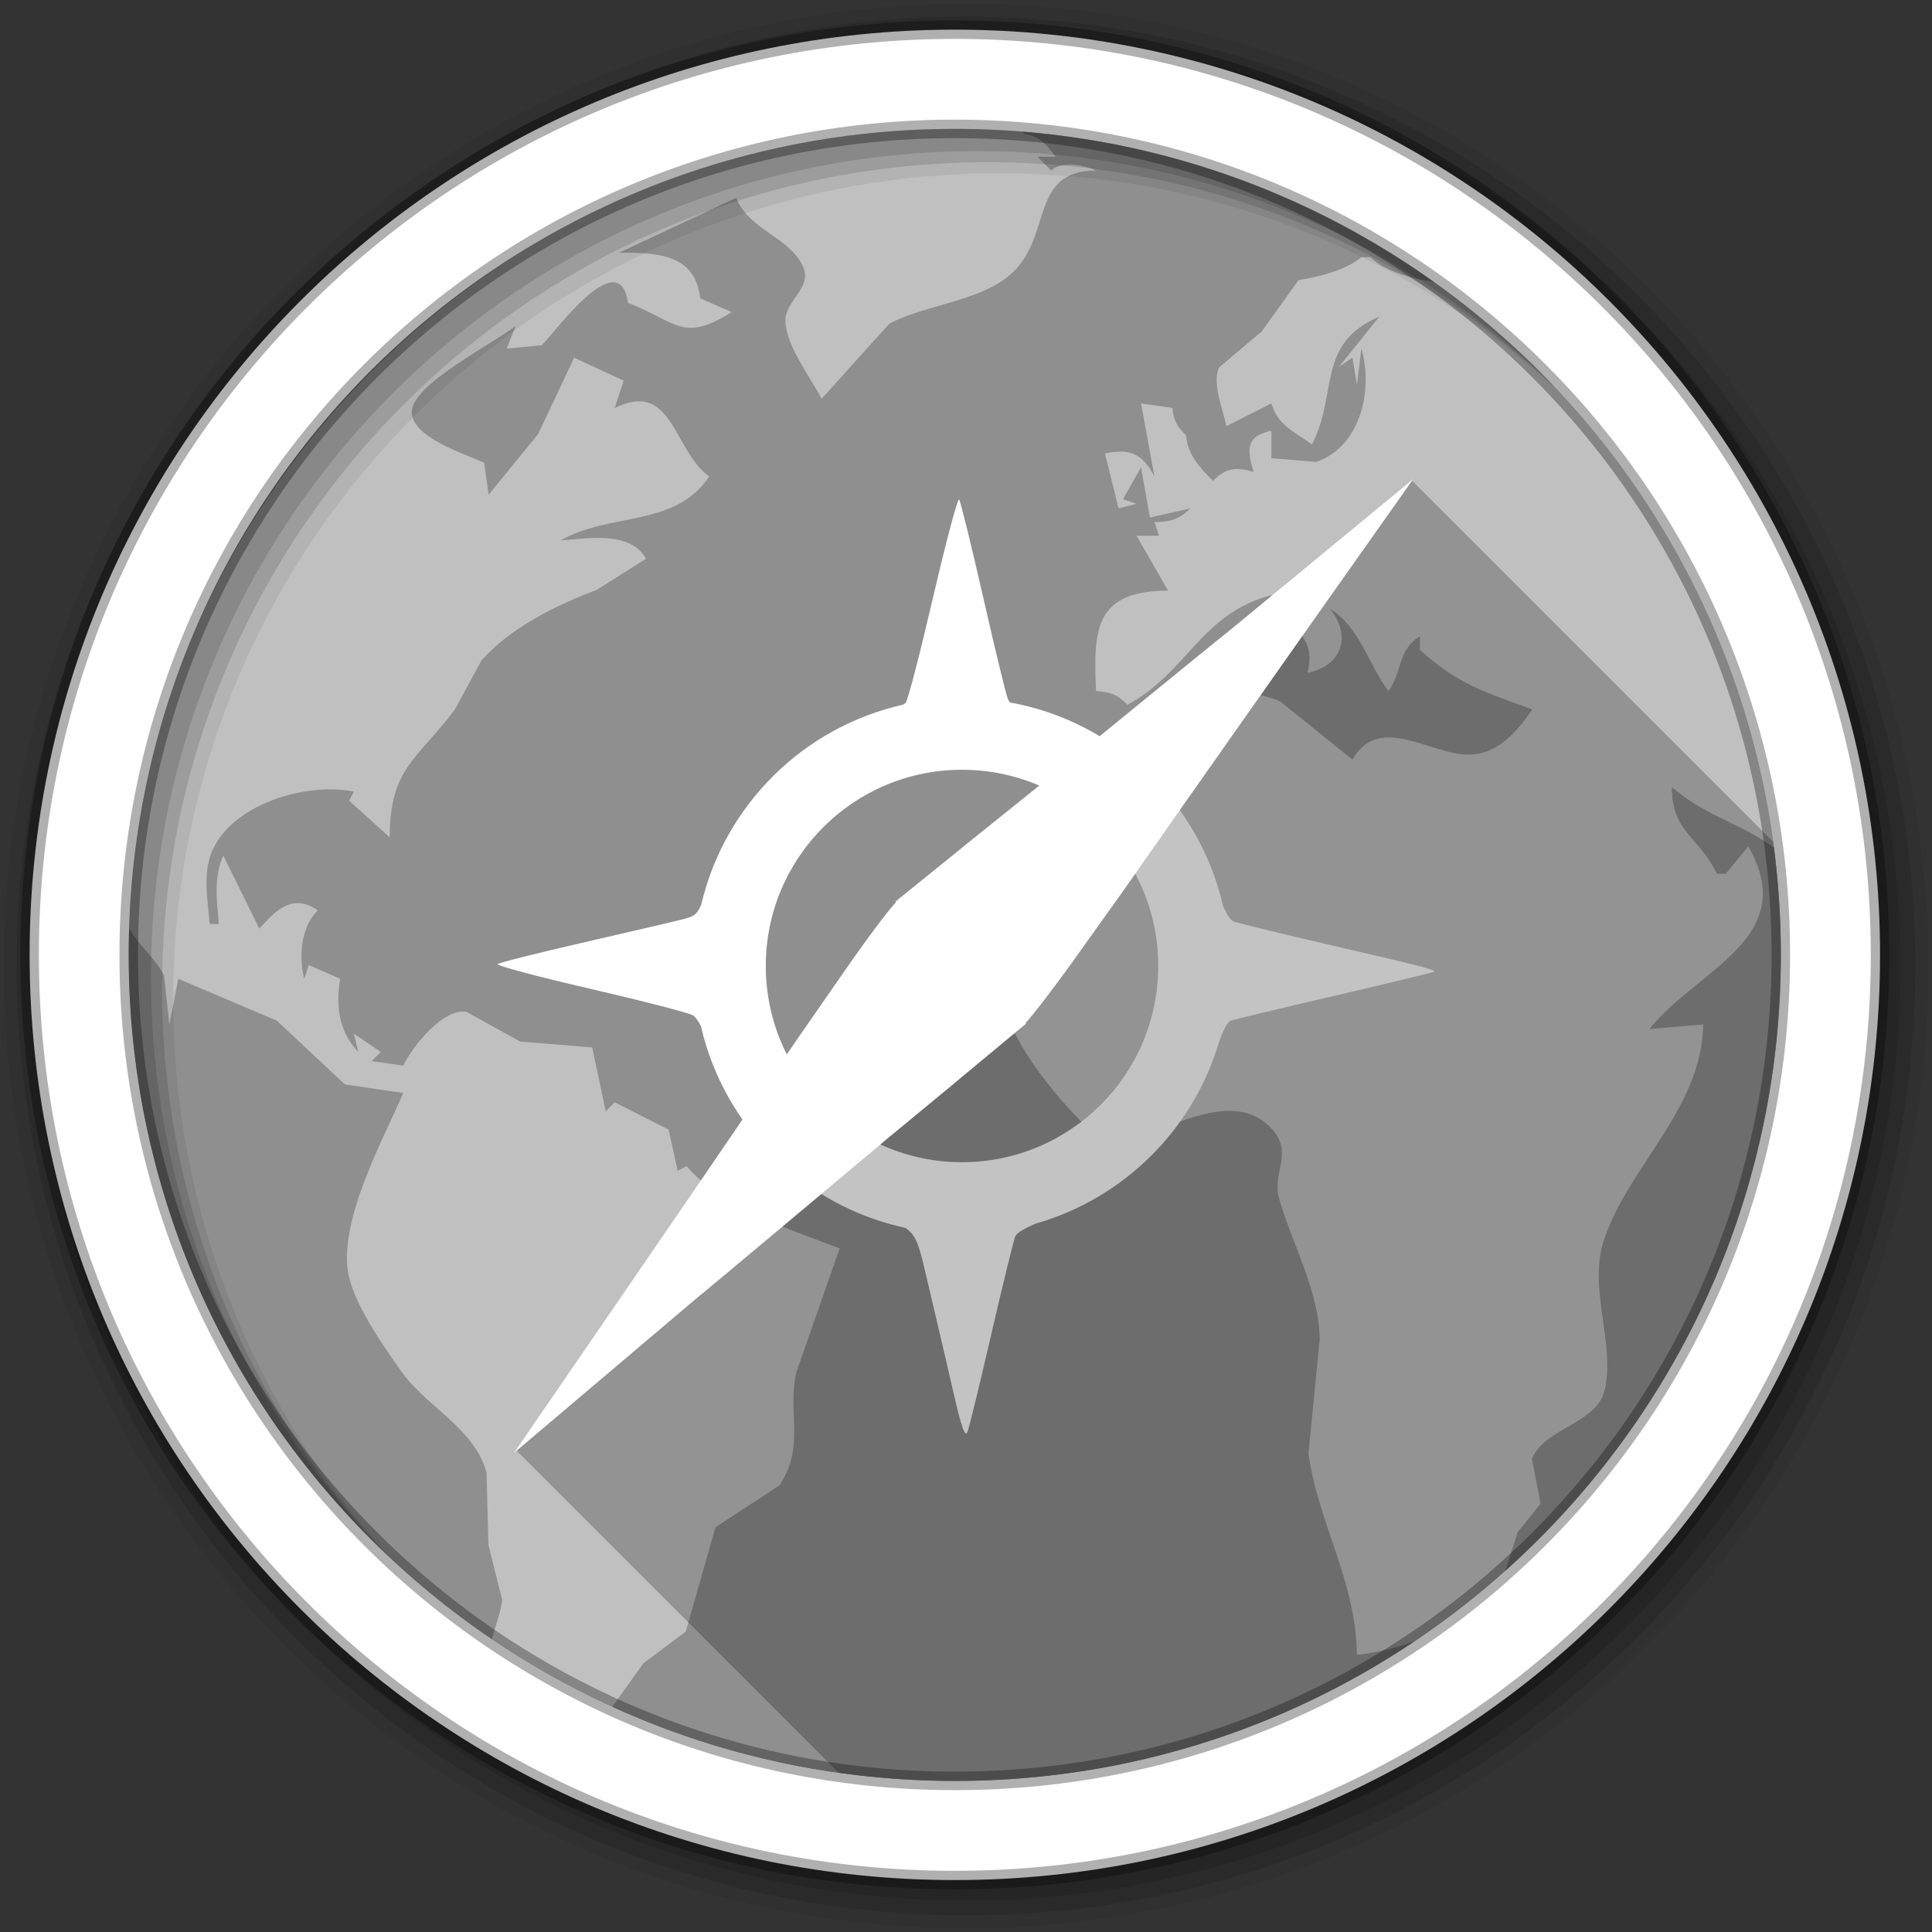 <svg height="512" viewBox="0 0 512 512" width="512" xmlns="http://www.w3.org/2000/svg">
 <rect x="0" y="0" width="512" height="512" fill="#333333" stroke="none"/>
 <path d="m471.95 253.05c0 120.9-98.01 218.9-218.9 218.9-120.9 0-218.9-98.01-218.9-218.9 0-120.9 98.01-218.9 218.9-218.9 120.9 0 218.9 98.01 218.9 218.9" fill="#8f8f8f" fill-rule="evenodd"/>
 <path d="m256.73 32.577c-119.06 0-216.41 93.37-223.62 211.27 2.263 5.493 7.424 9.187 10.357 14.599l1.414 13.07 2.37-12.12 26.1 11.08 18.04 16.893 15.479 2.293c-5.528 12.662-16.713 33.06-14.676 47.2 1.185 8.221 9.466 19.947 14.217 26.638 6.637 9.346 19.17 14.873 22.511 26.638l.535 19.377 3.631 14.523c-.6 5.087-4.576 13.239-3.822 19.15 10.253 7.143 21.13 13.435 32.524 18.804 1.994-1.897 1.739-5.998-.077-8.905l8.828-12.345 11.198-8.37 7.873-27.632 16.969-11.122c6.946-10.534 1.911-19.296 4.51-30.12l11.427-32.677c-12.92-4.898-31.435-10.909-40.55-21.785l-2.37 1.223-2.408-10.892-14.294-7.262-2.37 2.408-3.593-16.931-19.07-1.567-14.332-7.911c-6.171-.891-14.341 9.342-16.663 14.294l-8.37-1.185 2.408-2.446-7.147-4.854 1.185 4.854c-5.142-5.397-6.03-12.205-4.777-19.377l-8.332-3.631-1.223 3.631c-1.491-5.99-.862-13.726 3.593-18.15-6.534-4.525-10.926-.267-15.479 4.854l-9.555-19.377c-2.627 5.941-1.669 11.867-1.185 18.15h-2.408c-.527-6.773-2.159-14.178 1.223-20.562 6.32-11.93 25.301-16.963 36.957-14.523l-1.223 2.408 10.739 9.708c.049-18.508 7.236-20.464 17.313-33.938l7.03-12.994c7.82-8.732 19.967-14.686 30.46-18.612l13.147-8.293c-4.256-7.479-15.442-5.339-22.625-4.854 12.917-7.462 30.479-3.419 39.33-16.931-9.652-7.131-9.652-25.736-25.03-18.15l2.37-7.262-13.11-6.077-9.555 20.256-13.11 16.05-1.185-8.446c-5.04-2.378-18.915-6.559-19.19-13.338-.294-7.368 22.13-18.498 27.556-22.969l-2.408 6.04 9.249-.879c1.959-1.256 20.545-27.871 22.931-11.236 12.927 4.975 14.404 10.677 27.441 2.446l-8.332-3.669c-1.315-11.954-11.728-12.07-21.479-12.08l30.995-14.523c3.451 8.594 14.269 10.353 17.772 18.268 2.488 5.624-4.888 9.01-4.701 14.408.231 6.653 6.6 14.787 9.593 20.562l17.925-19.874c9.897-5.357 25.827-5.944 33.709-14.599 9.125-10.02 4.104-25.966 21.1-26.03-3.448-1.473-9-2.591-11.924 0l-3.593-3.631h4.777c-2.493-3.471-4.163-5.364-8.332-6.077-.974-1.223-2.229-2.042-3.631-2.637-3.657-.178-7.344-.268-11.05-.268m104.07 35.581c-4.191 3.484-11.301 5.241-16.663 6.077l-9.746 13.606-11.351 9.593c-1.828 4.409 1.086 11.08 1.987 15.517l11.924-6.04c1.715 6.01 6.362 7.559 10.739 10.892 7.07-13.616.985-26.635 17.886-33.9l-10.739 13.338 3.593-2.446 1.185 7.262 1.185-9.669c3.149 10.919-.146 25.918-11.924 30.04l-11.924-.994v-7.262c-6.781 1.437-6.526 4.865-4.739 10.892-4.602-1.328-7.348-1.107-10.739 2.408-3.642-3.8-6.607-6.688-7.147-12.08-2.315-2.341-3.354-3.935-3.593-7.262l-8.332-1.223 3.554 19.377c-3.181-6.06-6.475-7.537-13.11-6.077l3.593 14.523 4.777-1.185-3.593-1.223 4.777-8.485 2.37 13.338 10.739-2.446c-3.01 2.916-5.409 3.624-9.555 3.631l1.223 3.631h-5.962l8.332 14.523c-19.535.164-19.761 10.318-19.07 26.638 3.813.279 5.668.852 8.332 3.631 15.776-8.439 19.413-24.12 38.14-29.05 3.039 9.595 12.439 9.02 9.555 20.6 9.202-1.907 11.778-9.789 5.962-16.969 7.84 4.741 10.08 14.476 15.478 21.785 3.801-5.067 2.342-10.858 8.37-14.523v3.631c10.1 9.1 17.07 11.152 29.81 15.746-4.379 6.311-9.662 12.48-17.886 11.962-10.07-.633-22.918-10.649-29.81 1.338l-19.19-15.44c-10.641-4.556-21.1-.248-32.07-1.491l-4.777 2.408 2.37 1.223c-21.843 9.977-33.959 36.25-36.23 58.09l-4.166 14.523c2.323 14.184 14.175 28.872 24.12 38.524 7 6.795 12.03-6.486 18.689.229 8.812-3.387 22.11-9.299 30.19.153 5.309 6.211-.237 11.356 1.605 18 3.187 11.498 10.796 24.971 10.778 37.531l-2.981 30.23c2.612 18.436 12.684 33.959 12.841 53.28 14.618-1.529 31.06-8.993 39.17-21.785l3.478-10.778 6.04-7.491-2.293-11.886c3.412-8.314 17.222-9.223 19.3-18.307 2.83-12.367-4.562-27.01-.153-39.9 6.8-19.868 25.735-34.418 26.26-56.907l-14.294 1.223c12.868-16.03 40.13-24.1 26.22-48.42l-5.962 7.262h-2.37c-4.604-9.807-11.915-10.83-11.924-23.01 11.161 9.752 22.707 10.06 33.365 21.785.973-.535 1.783-1.211 2.446-2.026-8.147-62.56-41.822-117.04-90.16-152.53-9.09-.905-19.831-2.204-25.53-7.605h-2.408v-.038" fill="#ffffff" fill-opacity=".437"/>
 <g fill-rule="evenodd">
  <path d="m256 1c-140.83 0-255 114.17-255 255s114.17 255 255 255 255-114.17 255-255-114.17-255-255-255m8.827 44.931c120.9 0 218.9 98 218.9 218.9s-98 218.9-218.9 218.9-218.93-98-218.93-218.9 98.03-218.9 218.93-218.9" fill-opacity=".067"/>
  <g fill-opacity=".129">
   <path d="m256 4.433c-138.94 0-251.57 112.63-251.57 251.57s112.63 251.57 251.57 251.57 251.57-112.63 251.57-251.57-112.63-251.57-251.57-251.57m5.885 38.556c120.9 0 218.9 98 218.9 218.9s-98 218.9-218.9 218.9-218.93-98-218.93-218.9 98.03-218.9 218.93-218.9"/>
   <path d="m256 8.356c-136.77 0-247.64 110.87-247.64 247.64s110.87 247.64 247.64 247.64 247.64-110.87 247.64-247.64-110.87-247.64-247.64-247.64m2.942 31.691c120.9 0 218.9 98 218.9 218.9s-98 218.9-218.9 218.9-218.93-98-218.93-218.9 98.03-218.9 218.93-218.9"/>
  </g>
  <path d="m253.04 7.859c-135.42 0-245.19 109.78-245.19 245.19 0 135.42 109.78 245.19 245.19 245.19 135.42 0 245.19-109.78 245.19-245.19 0-135.42-109.78-245.19-245.19-245.19zm0 26.297c120.9 0 218.9 98 218.9 218.9s-98 218.9-218.9 218.9-218.93-98-218.93-218.9 98.03-218.9 218.93-218.9z" fill="#ffffff" stroke="#000000" stroke-opacity=".31" stroke-width="4.904"/>
 </g>
 <path d="m254.13 132.34c-.516.318-3.534 11.688-6.844 25.906-3.416 14.677-6.666 27.27-7.25 27.969-.125.151-.393.335-.719.531-26.394 5.929-47.21 26.534-53.44 52.813-.01.042-.022.083-.031.125-1.112 2.724-1.998 3.18-4.531 3.844-2.02.529-13.813 3.289-26.19 6.125-12.375 2.836-22.84 5.462-23.25 5.844s10.615 3.324 24.5 6.531c13.885 3.208 26.17 6.374 27.28 7.06.615.379 1.362 1.45 2.094 2.844 6.13 26.726 27.328 47.692 54.19 53.47 3.353 2.211 3.808 5.528 6.438 16.625 2.02 8.509 4.891 20.874 6.406 27.469 2.044 8.896 2.986 11.476 3.594 10 .45-1.094 3.298-12.8 6.344-26s5.913-24.845 6.344-25.875c.361-.862 2.288-2.01 5.469-3.375 23.16-6.634 41.475-24.716 48.41-47.75.273-.908.513-1.827.75-2.75-.238.927-.476 1.839-.75 2.75.974-3.01 2.32-5.672 3.094-5.969.801-.308 13.226-3.286 27.594-6.625s26.28-6.215 26.469-6.406c.469-.464-3.446-1.48-29.344-7.469-12.1-2.798-22.846-5.422-23.875-5.844-.713-.292-1.627-1.646-2.688-3.875-.007-.014-.025-.018-.031-.031-6.236-27.579-28.496-49.06-56.5-54.12-.249-.286-.431-.592-.563-.906-.495-1.186-3.467-13.406-6.594-27.16-3.127-13.75-5.979-25.332-6.344-25.75-.011-.013-.015-.01-.031 0m .812 52.656c1.224 0 2.448.03 3.656.094-1.21-.061-2.431-.094-3.656-.094-.984 0-1.963.023-2.938.063.976-.041 1.952-.063 2.938-.063m-4.281.156c-.997.059-1.983.119-2.969.219-.879.089-1.756.191-2.625.313.872-.123 1.743-.221 2.625-.313.985-.102 1.972-.158 2.969-.219m4.281 18.844c28.719 0 52 23.281 52 52s-23.281 52-52 52-52-23.281-52-52 23.281-52 52-52m-70.66 45.03c-.089.914-.165 1.826-.219 2.75.056-.926.127-1.834.219-2.75m141.31.094c.09.905.164 1.804.219 2.719-.053-.914-.132-1.814-.219-2.719m-141.56 3.531c-.051 1.108-.094 2.223-.094 3.344 0 1.047.049 2.089.094 3.125-.046-1.032-.094-2.081-.094-3.125 0-1.119.041-2.237.094-3.344m141.84.344c.043.992.063 1.998.063 3 0-1.01-.021-2-.063-3m-141.81 7.094c.059 1.04.147 2.066.25 3.094-.106-1.032-.19-2.049-.25-3.094m141.75.094c-.06 1.025-.147 2.05-.25 3.063-.086.844-.198 1.696-.313 2.531.116-.839.226-1.683.313-2.531.103-1.017.19-2.033.25-3.063m-.875 7.656c-.106.631-.222 1.25-.344 1.875.122-.621.238-1.248.344-1.875m-77.25 58.781c1.132.115 2.26.22 3.406.281-1.145-.062-2.276-.166-3.406-.281m3.594.281c1.21.061 2.431.094 3.656.094 1.163 0 2.32-.038 3.469-.094-1.151.056-2.305.094-3.469.094-1.223 0-2.448-.032-3.656-.094" fill="#ffffff"/>
 <path d="m374.19 127.38l-237.47 256.88 85.53 85.53c10.06 1.417 20.326 2.188 30.781 2.188 120.9 0 218.91-98.01 218.91-218.91 0-10.161-.691-20.18-2.031-29.969l-95.72-95.72" fill-opacity=".235"/>
 <g fill="#ffffff">
  <path d="m237.27 238.95c37.435-30.23-.097-.034 37.36-30.13 99.78-81.57.438.088 99.87-81.85-88.84 125.7-61.965 88.4-89.23 126.48-7.272 10.175-13.783 18.5-14.468 18.5-33.637-32.76-.104-.121-33.523-33"/>
  <path d="m271.95 271.25c-37.03 30.721.097.033-36.956 30.626-98.69 82.88-.439-.082-98.78 83.16 87.17-126.86 60.792-89.22 87.55-127.65 7.137-10.27 13.537-18.68 14.223-18.689 34.07 32.31.106.12 33.956 32.554"/>
 </g>
</svg>
